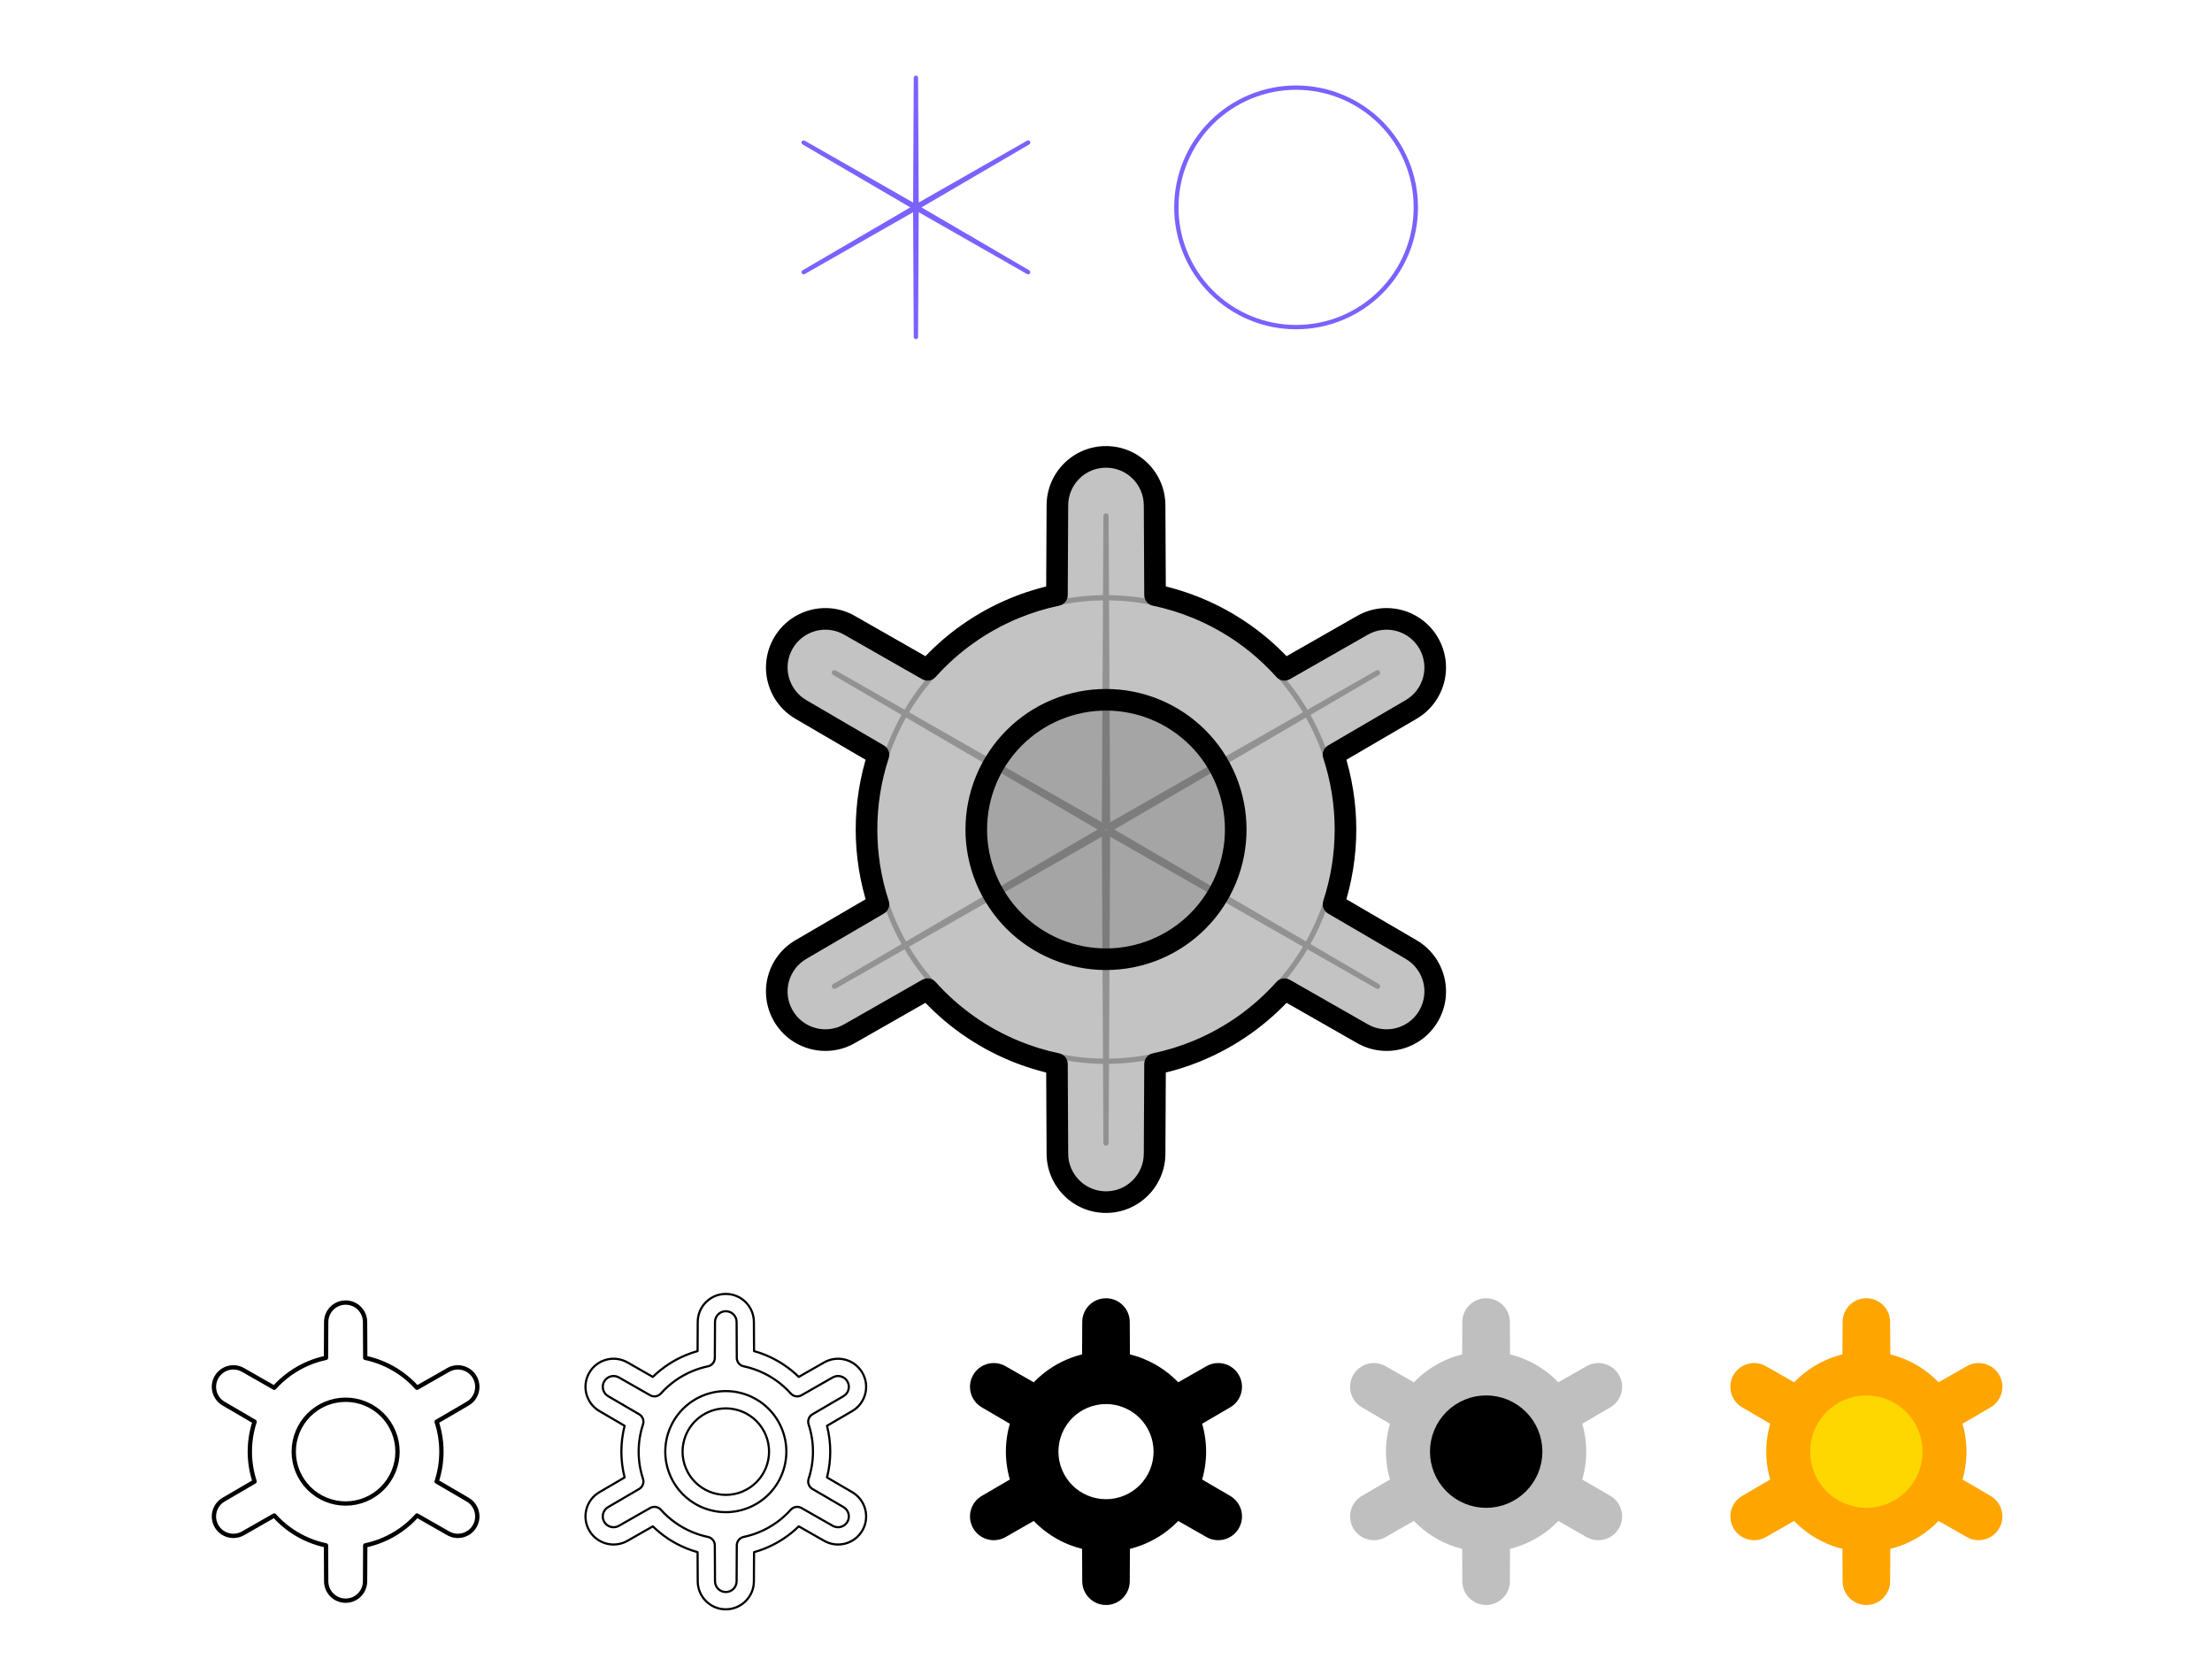 <svg viewBox="0 0 1024 768" fill="none" xmlns="http://www.w3.org/2000/svg">
<path d="M424 36L424.3 95.48L475.962 66L424.6 96L475.962 126L424.3 96.52L424 156L423.7 96.52L372.038 126L423.4 96L372.038 66L423.7 95.48L424 36Z" stroke="#7B61FF" stroke-width="2" stroke-linecap="round" stroke-linejoin="round"/>
<path d="M578.787 147.213C592.369 152.839 607.631 152.839 621.213 147.213V147.213C634.796 141.587 645.587 130.796 651.213 117.213V117.213C656.839 103.631 656.839 88.369 651.213 74.787V74.787C645.587 61.204 634.796 50.413 621.213 44.787V44.787C607.631 39.161 592.369 39.161 578.787 44.787V44.787C565.204 50.413 554.413 61.204 548.787 74.787V74.787C543.161 88.369 543.161 103.631 548.787 117.213V117.213C554.413 130.796 565.204 141.587 578.787 147.213V147.213Z" stroke="#7B61FF" stroke-width="2" stroke-linecap="round" stroke-linejoin="round"/>
<path fill-rule="evenodd" clip-rule="evenodd" d="M534.5 233.887C534.437 221.505 524.382 211.5 512 211.5C499.618 211.5 489.563 221.505 489.5 233.887L489.29 275.485C482.59 276.887 475.988 278.917 469.574 281.574C454.06 288 440.366 297.795 429.378 310.076L393.248 289.458C382.493 283.321 368.802 287.027 362.611 297.75C356.42 308.473 360.056 322.184 370.748 328.429L406.669 349.41C399.29 371.876 399.29 396.124 406.669 418.59L370.748 439.571C360.056 445.817 356.42 459.527 362.611 470.25C368.802 480.973 382.493 484.679 393.248 478.542L429.378 457.924C440.366 470.205 454.06 480 469.574 486.426C475.988 489.083 482.59 491.113 489.29 492.515L489.5 534.114C489.563 546.495 499.618 556.5 512 556.5C524.382 556.5 534.437 546.495 534.5 534.114L534.71 492.515C541.41 491.113 548.012 489.083 554.426 486.426C569.94 480 583.634 470.205 594.622 457.924L630.752 478.542C641.507 484.679 655.198 480.973 661.389 470.25C667.58 459.527 663.944 445.817 653.252 439.571L617.332 418.59C624.71 396.124 624.71 371.876 617.332 349.41L653.252 328.429C663.944 322.184 667.58 308.473 661.389 297.75C655.198 287.027 641.507 283.321 630.752 289.458L594.622 310.076C583.634 297.795 569.94 288 554.426 281.574C548.012 278.917 541.41 276.887 534.71 275.485L534.5 233.887Z" fill="#888888" fill-opacity="0.5"/>
<path d="M534.5 233.887L529.5 233.912V233.912L534.5 233.887ZM489.5 233.887L484.5 233.861L489.5 233.887ZM489.29 275.485L490.315 280.379C492.622 279.896 494.279 277.867 494.29 275.51L489.29 275.485ZM469.574 281.574L471.487 286.193L469.574 281.574ZM429.378 310.076L426.9 314.418C428.947 315.587 431.533 315.166 433.104 313.41L429.378 310.076ZM393.248 289.458L390.77 293.801L393.248 289.458ZM362.611 297.75L358.28 295.25L362.611 297.75ZM370.748 328.429L373.27 324.111H373.27L370.748 328.429ZM406.669 349.41L411.419 350.97C412.154 348.73 411.226 346.281 409.19 345.092L406.669 349.41ZM406.669 418.59L409.19 422.908C411.226 421.719 412.154 419.27 411.419 417.03L406.669 418.59ZM370.748 439.571L368.226 435.254H368.226L370.748 439.571ZM362.611 470.25L366.941 467.75H366.941L362.611 470.25ZM393.248 478.542L395.726 482.885H395.726L393.248 478.542ZM429.378 457.924L433.104 454.59C431.533 452.834 428.947 452.413 426.9 453.582L429.378 457.924ZM469.574 486.426L467.66 491.046L467.66 491.046L469.574 486.426ZM489.29 492.515L494.29 492.49C494.279 490.133 492.622 488.104 490.315 487.621L489.29 492.515ZM489.5 534.114L484.5 534.139L489.5 534.114ZM534.5 534.114L529.5 534.088L534.5 534.114ZM534.71 492.515L533.685 487.621C531.378 488.104 529.721 490.133 529.71 492.49L534.71 492.515ZM554.426 486.426L552.513 481.807L554.426 486.426ZM594.622 457.924L597.1 453.582C595.053 452.414 592.467 452.834 590.896 454.59L594.622 457.924ZM630.752 478.542L628.274 482.885L630.752 478.542ZM661.389 470.25L657.059 467.75L661.389 470.25ZM653.252 439.571L655.774 435.254L653.252 439.571ZM617.332 418.59L612.581 417.03C611.846 419.27 612.774 421.719 614.81 422.908L617.332 418.59ZM617.332 349.41L614.81 345.092C612.774 346.281 611.846 348.73 612.581 350.97L617.332 349.41ZM653.252 328.429L650.73 324.111L653.252 328.429ZM661.389 297.75L657.059 300.25V300.25L661.389 297.75ZM630.752 289.458L633.23 293.801L630.752 289.458ZM594.622 310.076L590.896 313.41C592.467 315.166 595.053 315.587 597.1 314.418L594.622 310.076ZM554.426 281.574L552.513 286.193L554.426 281.574ZM534.71 275.485L529.71 275.51C529.721 277.867 531.378 279.896 533.685 280.379L534.71 275.485ZM512 216.5C521.631 216.5 529.451 224.281 529.5 233.912L539.5 233.861C539.423 218.728 527.134 206.5 512 206.5V216.5ZM494.5 233.912C494.549 224.281 502.369 216.5 512 216.5V206.5C496.866 206.5 484.577 218.728 484.5 233.861L494.5 233.912ZM494.29 275.51L494.5 233.912L484.5 233.861L484.291 275.46L494.29 275.51ZM471.487 286.193C477.613 283.656 483.916 281.718 490.315 280.379L488.266 270.591C481.263 272.056 474.364 274.177 467.66 276.954L471.487 286.193ZM433.104 313.41C443.597 301.683 456.673 292.329 471.487 286.193L467.66 276.954C451.446 283.67 437.135 293.908 425.652 306.742L433.104 313.41ZM390.77 293.801L426.9 314.418L431.856 305.733L395.726 285.115L390.77 293.801ZM366.941 300.25C371.756 291.91 382.405 289.027 390.77 293.801L395.726 285.115C382.582 277.615 365.847 282.144 358.28 295.25L366.941 300.25ZM373.27 324.111C364.954 319.254 362.125 308.59 366.941 300.25L358.28 295.25C350.714 308.356 355.158 325.113 368.226 332.746L373.27 324.111ZM409.19 345.092L373.27 324.111L368.226 332.746L404.147 353.727L409.19 345.092ZM411.419 417.03C404.373 395.578 404.373 372.422 411.419 350.97L401.918 347.849C394.207 371.329 394.207 396.671 401.918 420.151L411.419 417.03ZM373.27 443.889L409.19 422.908L404.147 414.273L368.226 435.254L373.27 443.889ZM366.941 467.75C362.125 459.41 364.954 448.746 373.27 443.889L368.226 435.254C355.158 442.887 350.714 459.644 358.28 472.75L366.941 467.75ZM390.77 474.199C382.405 478.973 371.756 476.09 366.941 467.75L358.28 472.75C365.847 485.856 382.582 490.385 395.726 482.885L390.77 474.199ZM426.9 453.582L390.77 474.199L395.726 482.885L431.856 462.267L426.9 453.582ZM471.487 481.807C456.673 475.671 443.597 466.317 433.104 454.59L425.652 461.258C437.135 474.092 451.446 484.33 467.66 491.046L471.487 481.807ZM490.315 487.621C483.916 486.282 477.613 484.344 471.487 481.807L467.66 491.046C474.364 493.823 481.263 495.944 488.266 497.409L490.315 487.621ZM494.5 534.088L494.29 492.49L484.291 492.54L484.5 534.139L494.5 534.088ZM512 551.5C502.369 551.5 494.549 543.719 494.5 534.088L484.5 534.139C484.577 549.272 496.866 561.5 512 561.5V551.5ZM529.5 534.088C529.451 543.719 521.631 551.5 512 551.5V561.5C527.134 561.5 539.423 549.272 539.5 534.139L529.5 534.088ZM529.71 492.49L529.5 534.088L539.5 534.139L539.709 492.54L529.71 492.49ZM552.513 481.807C546.387 484.344 540.084 486.282 533.685 487.621L535.734 497.409C542.737 495.944 549.636 493.823 556.34 491.046L552.513 481.807ZM590.896 454.59C580.403 466.317 567.327 475.671 552.513 481.807L556.34 491.046C572.554 484.33 586.865 474.092 598.348 461.259L590.896 454.59ZM633.23 474.199L597.1 453.582L592.144 462.267L628.274 482.885L633.23 474.199ZM657.059 467.75C652.244 476.09 641.595 478.973 633.23 474.199L628.274 482.885C641.418 490.385 658.153 485.856 665.72 472.75L657.059 467.75ZM650.73 443.889C659.046 448.746 661.875 459.41 657.059 467.75L665.72 472.75C673.286 459.644 668.842 442.887 655.774 435.254L650.73 443.889ZM614.81 422.908L650.73 443.889L655.774 435.254L619.853 414.273L614.81 422.908ZM612.581 350.97C619.627 372.422 619.627 395.578 612.581 417.03L622.082 420.151C629.793 396.671 629.793 371.329 622.082 347.849L612.581 350.97ZM650.73 324.111L614.81 345.092L619.853 353.727L655.774 332.746L650.73 324.111ZM657.059 300.25C661.875 308.59 659.046 319.254 650.73 324.111L655.774 332.746C668.842 325.113 673.286 308.356 665.72 295.25L657.059 300.25ZM633.23 293.801C641.595 289.027 652.244 291.91 657.059 300.25L665.72 295.25C658.153 282.144 641.418 277.615 628.274 285.115L633.23 293.801ZM597.1 314.418L633.23 293.801L628.274 285.115L592.144 305.733L597.1 314.418ZM552.513 286.193C567.327 292.329 580.403 301.683 590.896 313.41L598.348 306.742C586.865 293.908 572.554 283.67 556.34 276.954L552.513 286.193ZM533.685 280.379C540.084 281.718 546.387 283.656 552.513 286.193L556.34 276.954C549.636 274.177 542.737 272.056 535.734 270.591L533.685 280.379ZM529.5 233.912L529.71 275.51L539.709 275.46L539.5 233.861L529.5 233.912Z" fill="currentColor"/>
<path d="M489.019 439.481C503.734 445.576 520.267 445.576 534.981 439.481C549.695 433.386 561.386 421.695 567.481 406.981C573.576 392.266 573.576 375.733 567.481 361.019C561.386 346.305 549.695 334.614 534.981 328.519C520.267 322.424 503.734 322.424 489.019 328.519C474.305 334.614 462.614 346.305 456.519 361.019C450.424 375.733 450.424 392.266 456.519 406.981C462.614 421.695 474.305 433.386 489.019 439.481Z" fill="#888888" fill-opacity="0.5" stroke="currentColor" stroke-width="10" stroke-linecap="round" stroke-linejoin="round"/>
<path d="M169 611.955L168 611.96V611.96L169 611.955ZM151 611.955L152 611.96V611.96L151 611.955ZM150.916 628.594L151.121 629.573C151.582 629.476 151.914 629.07 151.916 628.599L150.916 628.594ZM143.029 631.029L142.647 630.106L143.029 631.029ZM126.951 642.43L126.456 643.299C126.865 643.532 127.382 643.448 127.696 643.097L126.951 642.43ZM112.499 634.183L112.995 633.315L112.499 634.183ZM100.244 637.5L99.378 637H99.378L100.244 637.5ZM103.499 649.771L102.995 650.635H102.995L103.499 649.771ZM117.867 658.164L118.817 658.476C118.965 658.028 118.779 657.538 118.372 657.3L117.867 658.164ZM117.867 685.836L118.372 686.7C118.779 686.462 118.965 685.972 118.817 685.524L117.867 685.836ZM103.499 694.229L102.995 693.365H102.995L103.499 694.229ZM100.244 706.5L99.378 707H99.378L100.244 706.5ZM112.499 709.817L112.995 710.685L112.499 709.817ZM126.951 701.57L127.696 700.903C127.382 700.552 126.865 700.468 126.456 700.701L126.951 701.57ZM143.029 712.971L142.647 713.894L143.029 712.971ZM150.916 715.406L151.916 715.401C151.914 714.93 151.582 714.524 151.121 714.427L150.916 715.406ZM151 732.045L152 732.04L151 732.045ZM169 732.045L168 732.04L169 732.045ZM169.084 715.406L168.879 714.427C168.417 714.524 168.086 714.93 168.084 715.401L169.084 715.406ZM176.971 712.971L177.353 713.894L176.971 712.971ZM193.049 701.57L193.544 700.701C193.135 700.468 192.618 700.552 192.303 700.903L193.049 701.57ZM207.501 709.817L207.005 710.685L207.501 709.817ZM219.756 706.5L218.89 706L219.756 706.5ZM216.501 694.229L215.996 695.092L216.501 694.229ZM202.133 685.836L201.182 685.524C201.035 685.972 201.221 686.462 201.628 686.7L202.133 685.836ZM202.133 658.164L201.628 657.3C201.221 657.538 201.035 658.028 201.182 658.476L202.133 658.164ZM216.501 649.771L217.005 650.635L216.501 649.771ZM219.756 637.5L218.89 638L219.756 637.5ZM207.501 634.183L207.005 633.315L207.501 634.183ZM193.049 642.43L192.303 643.097C192.618 643.448 193.135 643.532 193.544 643.299L193.049 642.43ZM176.971 631.029L177.353 630.106L176.971 631.029ZM169.084 628.594L168.084 628.599C168.086 629.07 168.417 629.476 168.879 629.573L169.084 628.594ZM160 604C164.402 604 167.978 607.557 168 611.96L170 611.95C169.972 606.446 165.503 602 160 602V604ZM152 611.96C152.022 607.557 155.597 604 160 604V602C154.497 602 150.028 606.446 150 611.95L152 611.96ZM151.916 628.599L152 611.96L150 611.95L149.916 628.589L151.916 628.599ZM143.412 631.953C145.92 630.914 148.501 630.121 151.121 629.573L150.711 627.615C147.971 628.189 145.27 629.019 142.647 630.106L143.412 631.953ZM127.696 643.097C131.993 638.296 137.346 634.466 143.412 631.953L142.647 630.106C136.301 632.734 130.7 636.741 126.206 641.763L127.696 643.097ZM112.003 635.052L126.456 643.299L127.447 641.562L112.995 633.315L112.003 635.052ZM101.11 638C103.312 634.187 108.18 632.87 112.003 635.052L112.995 633.315C108.215 630.587 102.13 632.234 99.378 637L101.11 638ZM104.004 648.908C100.202 646.687 98.909 641.813 101.11 638L99.378 637C96.627 641.766 98.243 647.859 102.995 650.635L104.004 648.908ZM118.372 657.3L104.004 648.908L102.995 650.635L117.363 659.027L118.372 657.3ZM118.817 685.524C115.933 676.74 115.933 667.26 118.817 658.476L116.917 657.852C113.899 667.041 113.899 676.959 116.917 686.148L118.817 685.524ZM104.004 695.092L118.372 686.7L117.363 684.973L102.995 693.365L104.004 695.092ZM101.11 706C98.909 702.187 100.202 697.313 104.004 695.092L102.995 693.365C98.243 696.141 96.627 702.234 99.378 707L101.11 706ZM112.003 708.948C108.18 711.13 103.312 709.813 101.11 706L99.378 707C102.13 711.766 108.215 713.413 112.995 710.685L112.003 708.948ZM126.456 700.701L112.003 708.948L112.995 710.685L127.447 702.438L126.456 700.701ZM143.412 712.047C137.346 709.534 131.993 705.704 127.696 700.903L126.206 702.237C130.7 707.259 136.301 711.266 142.647 713.894L143.412 712.047ZM151.121 714.427C148.501 713.879 145.92 713.086 143.412 712.047L142.647 713.894C145.27 714.981 147.971 715.811 150.711 716.385L151.121 714.427ZM152 732.04L151.916 715.401L149.916 715.411L150 732.05L152 732.04ZM160 740C155.597 740 152.022 736.443 152 732.04L150 732.05C150.028 737.554 154.497 742 160 742V740ZM168 732.04C167.978 736.443 164.402 740 160 740V742C165.503 742 169.972 737.554 170 732.05L168 732.04ZM168.084 715.401L168 732.04L170 732.05L170.084 715.411L168.084 715.401ZM176.588 712.047C174.08 713.086 171.499 713.879 168.879 714.427L169.289 716.385C172.029 715.811 174.73 714.981 177.353 713.894L176.588 712.047ZM192.303 700.903C188.007 705.704 182.654 709.534 176.588 712.047L177.353 713.894C183.699 711.266 189.3 707.259 193.794 702.237L192.303 700.903ZM207.996 708.948L193.544 700.701L192.553 702.438L207.005 710.685L207.996 708.948ZM218.89 706C216.688 709.813 211.82 711.13 207.996 708.948L207.005 710.685C211.785 713.413 217.87 711.766 220.622 707L218.89 706ZM215.996 695.092C219.798 697.313 221.091 702.187 218.89 706L220.622 707C223.373 702.234 221.757 696.141 217.005 693.365L215.996 695.092ZM201.628 686.7L215.996 695.092L217.005 693.365L202.637 684.973L201.628 686.7ZM201.182 658.476C204.067 667.26 204.067 676.74 201.182 685.524L203.083 686.148C206.101 676.959 206.101 667.041 203.083 657.852L201.182 658.476ZM215.996 648.908L201.628 657.3L202.637 659.027L217.005 650.635L215.996 648.908ZM218.89 638C221.091 641.813 219.798 646.687 215.996 648.908L217.005 650.635C221.757 647.859 223.373 641.766 220.622 637L218.89 638ZM207.996 635.052C211.82 632.87 216.688 634.187 218.89 638L220.622 637C217.87 632.234 211.785 630.587 207.005 633.315L207.996 635.052ZM193.544 643.299L207.996 635.052L207.005 633.315L192.553 641.562L193.544 643.299ZM176.588 631.953C182.654 634.466 188.007 638.296 192.303 643.097L193.794 641.763C189.3 636.741 183.699 632.734 177.353 630.106L176.588 631.953ZM168.879 629.573C171.499 630.121 174.08 630.914 176.588 631.953L177.353 630.106C174.73 629.019 172.029 628.189 169.289 627.615L168.879 629.573ZM168 611.96L168.084 628.599L170.084 628.589L170 611.95L168 611.96Z" fill="currentColor"/>
<path d="M150.808 694.192C156.693 696.63 163.307 696.63 169.192 694.192V694.192C175.078 691.754 179.754 687.078 182.192 681.192V681.192C184.63 675.307 184.63 668.693 182.192 662.808V662.808C179.754 656.922 175.078 652.246 169.192 649.808V649.808C163.307 647.37 156.693 647.37 150.808 649.808V649.808C144.922 652.246 140.246 656.922 137.808 662.808V662.808C135.37 668.693 135.37 675.307 137.808 681.192V681.192C140.246 687.078 144.922 691.754 150.808 694.192V694.192Z" stroke="currentColor" stroke-width="2" stroke-linecap="round" stroke-linejoin="round"/>
<path fill-rule="evenodd" clip-rule="evenodd" d="M346.723 697.888C339.857 700.732 332.143 700.732 325.277 697.888C318.411 695.044 312.956 689.589 310.112 682.723C307.268 675.857 307.268 668.143 310.112 661.277C312.956 654.411 318.411 648.956 325.277 646.112C332.143 643.268 339.857 643.268 346.723 646.112C353.589 648.956 359.044 654.411 361.888 661.277C364.732 668.143 364.732 675.857 361.888 682.723C359.044 689.589 353.589 695.044 346.723 697.888ZM328.338 690.497C333.244 692.529 338.756 692.529 343.662 690.497C348.567 688.465 352.465 684.567 354.497 679.662C356.529 674.756 356.529 669.244 354.497 664.338C352.465 659.433 348.567 655.535 343.662 653.503C338.756 651.471 333.244 651.471 328.338 653.503C323.433 655.535 319.535 659.433 317.503 664.338C315.471 669.244 315.471 674.756 317.503 679.662C319.535 684.567 323.433 688.465 328.338 690.497Z" stroke="currentColor" stroke-linecap="round" stroke-linejoin="round"/>
<path fill-rule="evenodd" clip-rule="evenodd" d="M336 599C328.846 599 323.036 604.78 323 611.934L322.932 625.453C321.094 625.969 319.28 626.596 317.499 627.334C311.756 629.713 306.586 633.15 302.224 637.409L290.482 630.709C284.268 627.163 276.357 629.304 272.78 635.5C269.203 641.696 271.304 649.617 277.482 653.225L289.155 660.044C287.153 667.888 287.153 676.113 289.155 683.956L277.482 690.775C271.304 694.383 269.203 702.304 272.78 708.5C276.357 714.696 284.268 716.837 290.482 713.291L302.223 706.591C306.586 710.85 311.756 714.288 317.499 716.666C319.28 717.404 321.094 718.031 322.932 718.547L323 732.066C323.036 739.22 328.846 745 336 745C343.154 745 348.964 739.22 349 732.066L349.068 718.547C350.906 718.031 352.72 717.404 354.501 716.666C360.244 714.288 365.414 710.85 369.777 706.591L381.518 713.291C387.732 716.837 395.643 714.696 399.22 708.5C402.797 702.304 400.696 694.383 394.518 690.775L382.845 683.956C384.847 676.112 384.847 667.888 382.845 660.044L394.518 653.225C400.696 649.617 402.797 641.696 399.22 635.5C395.643 629.304 387.732 627.163 381.518 630.709L369.776 637.409C365.414 633.15 360.244 629.713 354.501 627.334C352.72 626.596 350.906 625.969 349.068 625.453L349 611.934C348.964 604.78 343.154 599 336 599ZM331 611.975C331.014 609.223 333.248 607 336 607C338.752 607 340.986 609.223 341 611.975L341.084 628.614C341.093 630.5 342.419 632.123 344.265 632.509C346.703 633.019 349.105 633.758 351.44 634.725C357.086 637.064 362.069 640.628 366.068 645.097C367.325 646.503 369.393 646.839 371.031 645.904L385.483 637.657C387.873 636.294 390.916 637.117 392.292 639.5C393.667 641.883 392.859 644.93 390.483 646.317L376.115 654.71C374.487 655.661 373.744 657.62 374.332 659.412C377.018 667.588 377.018 676.412 374.332 684.588C373.744 686.38 374.487 688.339 376.115 689.29L390.483 697.683C392.859 699.07 393.667 702.117 392.292 704.5C390.916 706.883 387.873 707.706 385.483 706.343L371.031 698.096C369.393 697.161 367.325 697.497 366.068 698.903C362.069 703.372 357.086 706.936 351.44 709.275C349.105 710.242 346.703 710.981 344.265 711.491C342.419 711.877 341.093 713.5 341.084 715.386L341 732.025C340.986 734.777 338.752 737 336 737C333.248 737 331.014 734.777 331 732.025L330.916 715.386C330.907 713.5 329.581 711.877 327.736 711.491C325.297 710.981 322.895 710.242 320.56 709.275C314.914 706.936 309.931 703.372 305.932 698.903C304.675 697.497 302.607 697.161 300.969 698.096L286.517 706.343C284.127 707.706 281.084 706.883 279.708 704.5C278.333 702.117 279.141 699.07 281.517 697.683L295.885 689.29C297.513 688.339 298.256 686.38 297.668 684.588C294.982 676.412 294.982 667.588 297.668 659.412C298.256 657.62 297.513 655.661 295.885 654.71L281.517 646.317C279.141 644.93 278.333 641.883 279.708 639.5C281.084 637.117 284.127 636.294 286.517 637.657L300.969 645.904C302.607 646.839 304.675 646.503 305.932 645.097C309.931 640.628 314.914 637.064 320.56 634.725C322.895 633.758 325.297 633.019 327.736 632.509C329.581 632.123 330.907 630.5 330.916 628.614L331 611.975Z" stroke="currentColor" stroke-linecap="round" stroke-linejoin="round"/>
<path fill-rule="evenodd" clip-rule="evenodd" d="M512 603C516.953 603 520.975 607.002 521 611.955L521.084 628.594C523.764 629.155 526.405 629.967 528.971 631.029C535.176 633.6 540.653 637.518 545.049 642.43L559.501 634.183C563.803 631.728 569.279 633.211 571.756 637.5C574.232 641.789 572.777 647.273 568.501 649.771L554.133 658.164C557.084 667.15 557.084 676.85 554.133 685.836L568.501 694.229C572.777 696.727 574.232 702.211 571.756 706.5C569.279 710.789 563.803 712.272 559.501 709.817L545.049 701.57C540.653 706.482 535.176 710.4 528.971 712.971C526.405 714.033 523.764 714.845 521.084 715.406L521 732.045C520.975 736.998 516.953 741 512 741C507.047 741 503.025 736.998 503 732.045L502.916 715.406C500.236 714.845 497.595 714.033 495.029 712.971C488.824 710.4 483.346 706.482 478.951 701.57L464.499 709.817C460.197 712.272 454.721 710.789 452.244 706.5C449.768 702.211 451.222 696.727 455.499 694.229L469.867 685.836C466.916 676.85 466.916 667.15 469.867 658.164L455.499 649.771C451.222 647.273 449.768 641.789 452.244 637.5C454.721 633.211 460.197 631.728 464.499 634.183L478.951 642.43C483.346 637.518 488.824 633.6 495.029 631.029C497.595 629.967 500.236 629.155 502.916 628.594L503 611.955C503.025 607.002 507.047 603 512 603ZM521.192 694.192C515.307 696.63 508.693 696.63 502.808 694.192C496.922 691.754 492.246 687.078 489.808 681.192C487.37 675.307 487.37 668.693 489.808 662.808C492.246 656.922 496.922 652.246 502.808 649.808C508.693 647.37 515.307 647.37 521.192 649.808C527.078 652.246 531.754 656.922 534.192 662.808C536.63 668.693 536.63 675.307 534.192 681.192C531.754 687.078 527.078 691.754 521.192 694.192Z" fill="currentColor"/>
<path d="M521 611.955L519 611.965L521 611.955ZM521.084 628.594L519.084 628.604C519.089 629.547 519.751 630.358 520.674 630.552L521.084 628.594ZM528.971 631.029L529.736 629.182L528.971 631.029ZM545.049 642.43L543.558 643.764C544.187 644.467 545.221 644.635 546.04 644.167L545.049 642.43ZM559.501 634.183L558.51 632.446L559.501 634.183ZM571.756 637.5L570.024 638.5L571.756 637.5ZM568.501 649.771L569.509 651.498L568.501 649.771ZM554.133 658.164L553.124 656.437C552.31 656.912 551.938 657.892 552.232 658.788L554.133 658.164ZM554.133 685.836L552.232 685.212C551.938 686.108 552.31 687.088 553.124 687.563L554.133 685.836ZM568.501 694.229L567.492 695.956L568.501 694.229ZM571.756 706.5L570.024 705.5H570.024L571.756 706.5ZM559.501 709.817L558.51 711.554L559.501 709.817ZM545.049 701.57L546.04 699.833C545.221 699.365 544.187 699.534 543.558 700.236L545.049 701.57ZM528.971 712.971L529.736 714.818V714.818L528.971 712.971ZM521.084 715.406L520.674 713.448C519.751 713.642 519.089 714.453 519.084 715.396L521.084 715.406ZM521 732.045L519 732.035L521 732.045ZM503 732.045L505 732.035L503 732.045ZM502.916 715.406L504.916 715.396C504.911 714.453 504.249 713.642 503.326 713.448L502.916 715.406ZM495.029 712.971L494.264 714.818V714.818L495.029 712.971ZM478.951 701.57L480.442 700.236C479.813 699.534 478.779 699.365 477.96 699.833L478.951 701.57ZM464.499 709.817L465.49 711.554L464.499 709.817ZM452.244 706.5L450.512 707.5H450.512L452.244 706.5ZM455.499 694.229L454.49 692.502L455.499 694.229ZM469.867 685.836L470.876 687.563C471.69 687.088 472.062 686.108 471.768 685.212L469.867 685.836ZM469.867 658.164L471.768 658.788C472.062 657.892 471.69 656.912 470.876 656.437L469.867 658.164ZM455.499 649.771L454.49 651.498H454.49L455.499 649.771ZM452.244 637.5L450.512 636.5H450.512L452.244 637.5ZM464.499 634.183L465.49 632.446L464.499 634.183ZM478.951 642.43L477.96 644.167C478.779 644.635 479.813 644.467 480.442 643.764L478.951 642.43ZM495.029 631.029L494.264 629.182L495.029 631.029ZM502.916 628.594L503.326 630.552C504.249 630.358 504.911 629.547 504.916 628.604L502.916 628.594ZM503 611.955L505 611.965L503 611.955ZM489.808 662.808L491.655 663.573L489.808 662.808ZM502.808 649.808L502.042 647.96L502.808 649.808ZM534.192 662.808L532.345 663.573L534.192 662.808ZM534.192 681.192L532.345 680.427L534.192 681.192ZM523 611.945C522.969 605.891 518.053 601 512 601V605C515.852 605 518.98 608.113 519 611.965L523 611.945ZM523.084 628.584L523 611.945L519 611.965L519.084 628.604L523.084 628.584ZM529.736 629.182C527.054 628.071 524.295 627.223 521.493 626.636L520.674 630.552C523.233 631.087 525.755 631.862 528.205 632.877L529.736 629.182ZM546.539 641.097C541.946 635.963 536.221 631.868 529.736 629.182L528.205 632.877C534.131 635.332 539.361 639.073 543.558 643.764L546.539 641.097ZM558.51 632.446L544.057 640.693L546.04 644.167L560.492 635.92L558.51 632.446ZM573.488 636.5C570.461 631.258 563.767 629.446 558.51 632.446L560.492 635.92C563.838 634.011 568.098 635.164 570.024 638.5L573.488 636.5ZM569.509 651.498C574.737 648.445 576.515 641.742 573.488 636.5L570.024 638.5C571.95 641.836 570.818 646.102 567.492 648.044L569.509 651.498ZM555.141 659.891L569.509 651.498L567.492 648.044L553.124 656.437L555.141 659.891ZM556.033 686.46C559.117 677.068 559.117 666.932 556.033 657.54L552.232 658.788C555.051 667.369 555.051 676.631 552.232 685.212L556.033 686.46ZM569.509 692.502L555.141 684.109L553.124 687.563L567.492 695.956L569.509 692.502ZM573.488 707.5C576.515 702.258 574.737 695.555 569.509 692.502L567.492 695.956C570.818 697.898 571.95 702.164 570.024 705.5L573.488 707.5ZM558.51 711.554C563.767 714.554 570.461 712.742 573.488 707.5L570.024 705.5C568.098 708.836 563.838 709.989 560.492 708.08L558.51 711.554ZM544.057 703.307L558.51 711.554L560.492 708.08L546.04 699.833L544.057 703.307ZM529.736 714.818C536.221 712.132 541.946 708.037 546.539 702.903L543.558 700.236C539.361 704.927 534.131 708.668 528.205 711.123L529.736 714.818ZM521.493 717.364C524.295 716.777 527.054 715.929 529.736 714.818L528.205 711.123C525.755 712.138 523.233 712.913 520.674 713.448L521.493 717.364ZM523 732.055L523.084 715.416L519.084 715.396L519 732.035L523 732.055ZM512 743C518.053 743 522.969 738.109 523 732.055L519 732.035C518.98 735.887 515.852 739 512 739V743ZM501 732.055C501.031 738.109 505.946 743 512 743V739C508.148 739 505.019 735.887 505 732.035L501 732.055ZM500.916 715.416L501 732.055L505 732.035L504.916 715.396L500.916 715.416ZM494.264 714.818C496.945 715.929 499.705 716.777 502.507 717.364L503.326 713.448C500.767 712.913 498.245 712.138 495.795 711.123L494.264 714.818ZM477.461 702.903C482.054 708.037 487.779 712.132 494.264 714.818L495.795 711.123C489.869 708.668 484.639 704.927 480.442 700.236L477.461 702.903ZM465.49 711.554L479.942 703.307L477.96 699.833L463.508 708.08L465.49 711.554ZM450.512 707.5C453.539 712.742 460.233 714.554 465.49 711.554L463.508 708.08C460.162 709.989 455.902 708.836 453.976 705.5L450.512 707.5ZM454.49 692.502C449.263 695.555 447.485 702.258 450.512 707.5L453.976 705.5C452.05 702.164 453.182 697.898 456.508 695.956L454.49 692.502ZM468.859 684.109L454.49 692.502L456.508 695.956L470.876 687.563L468.859 684.109ZM467.967 657.54C464.883 666.932 464.883 677.068 467.967 686.46L471.768 685.212C468.949 676.631 468.949 667.369 471.768 658.788L467.967 657.54ZM454.49 651.498L468.859 659.891L470.876 656.437L456.508 648.044L454.49 651.498ZM450.512 636.5C447.485 641.742 449.263 648.445 454.49 651.498L456.508 648.044C453.182 646.102 452.05 641.836 453.976 638.5L450.512 636.5ZM465.49 632.446C460.233 629.446 453.539 631.258 450.512 636.5L453.976 638.5C455.902 635.164 460.162 634.011 463.508 635.92L465.49 632.446ZM479.943 640.693L465.49 632.446L463.508 635.92L477.96 644.167L479.943 640.693ZM494.264 629.182C487.779 631.868 482.054 635.963 477.461 641.097L480.442 643.764C484.639 639.073 489.869 635.332 495.795 632.877L494.264 629.182ZM502.507 626.636C499.705 627.223 496.945 628.071 494.264 629.182L495.795 632.877C498.245 631.862 500.767 631.087 503.326 630.552L502.507 626.636ZM501 611.945L500.916 628.584L504.916 628.604L505 611.965L501 611.945ZM512 601C505.946 601 501.031 605.891 501 611.945L505 611.965C505.019 608.113 508.148 605 512 605V601ZM502.042 696.04C508.418 698.681 515.582 698.681 521.958 696.04L520.427 692.345C515.031 694.58 508.969 694.58 503.573 692.345L502.042 696.04ZM487.96 681.958C490.601 688.334 495.666 693.399 502.042 696.04L503.573 692.345C498.177 690.11 493.89 685.823 491.655 680.427L487.96 681.958ZM487.96 662.042C485.319 668.418 485.319 675.582 487.96 681.958L491.655 680.427C489.42 675.031 489.42 668.969 491.655 663.573L487.96 662.042ZM502.042 647.96C495.666 650.601 490.601 655.666 487.96 662.042L491.655 663.573C493.89 658.177 498.177 653.89 503.573 651.655L502.042 647.96ZM521.958 647.96C515.582 645.319 508.418 645.319 502.042 647.96L503.573 651.655C508.969 649.42 515.031 649.42 520.427 651.655L521.958 647.96ZM536.04 662.042C533.399 655.666 528.334 650.601 521.958 647.96L520.427 651.655C525.823 653.89 530.11 658.177 532.345 663.573L536.04 662.042ZM536.04 681.958C538.681 675.582 538.681 668.418 536.04 662.042L532.345 663.573C534.58 668.969 534.58 675.031 532.345 680.427L536.04 681.958ZM521.958 696.04C528.334 693.399 533.399 688.334 536.04 681.958L532.345 680.427C530.11 685.823 525.823 690.11 520.427 692.345L521.958 696.04Z" fill="currentColor"/>
<g opacity="0.25">
<path fill-rule="evenodd" clip-rule="evenodd" d="M696.963 611.955C696.938 607.002 692.916 603 687.963 603C683.01 603 678.988 607.002 678.963 611.955L678.879 628.594C676.199 629.155 673.558 629.967 670.992 631.029C664.787 633.6 659.31 637.518 654.914 642.43L640.462 634.183C636.16 631.728 630.684 633.211 628.207 637.5C625.731 641.789 627.185 647.273 631.462 649.771L645.83 658.164C642.879 667.15 642.879 676.85 645.83 685.836L631.462 694.229C627.185 696.727 625.731 702.211 628.207 706.5C630.684 710.789 636.16 712.272 640.462 709.817L654.914 701.57C659.309 706.482 664.787 710.4 670.992 712.971C673.558 714.033 676.199 714.845 678.879 715.406L678.963 732.045C678.988 736.998 683.01 741 687.963 741C692.916 741 696.938 736.998 696.963 732.045L697.047 715.406C699.727 714.845 702.368 714.033 704.934 712.971C711.139 710.4 716.616 706.482 721.012 701.57L735.464 709.817C739.766 712.272 745.242 710.789 747.719 706.5C750.195 702.211 748.741 696.727 744.464 694.229L730.096 685.836C733.047 676.85 733.047 667.15 730.096 658.164L744.464 649.771C748.741 647.273 750.195 641.789 747.719 637.5C745.242 633.211 739.766 631.728 735.464 634.183L721.012 642.43C716.616 637.518 711.139 633.6 704.934 631.029C702.368 629.967 699.727 629.155 697.047 628.594L696.963 611.955Z" fill="currentColor"/>
<path d="M696.963 611.955L694.963 611.965L696.963 611.955ZM678.963 611.955L680.963 611.965L678.963 611.955ZM678.879 628.594L679.289 630.552C680.212 630.358 680.874 629.547 680.879 628.604L678.879 628.594ZM670.992 631.029L670.227 629.182L670.992 631.029ZM654.914 642.43L653.923 644.167C654.742 644.635 655.776 644.467 656.405 643.764L654.914 642.43ZM640.462 634.183L641.453 632.446L640.462 634.183ZM628.207 637.5L626.475 636.5H626.475L628.207 637.5ZM631.462 649.771L630.453 651.498H630.453L631.462 649.771ZM645.83 658.164L647.731 658.788C648.025 657.892 647.653 656.912 646.839 656.437L645.83 658.164ZM645.83 685.836L646.839 687.563C647.653 687.088 648.025 686.108 647.731 685.212L645.83 685.836ZM631.462 694.229L630.453 692.502H630.453L631.462 694.229ZM628.207 706.5L629.939 705.5L628.207 706.5ZM640.462 709.817L641.453 711.554L640.462 709.817ZM654.914 701.57L656.405 700.236C655.776 699.534 654.742 699.365 653.923 699.833L654.914 701.57ZM670.992 712.971L671.758 711.123H671.758L670.992 712.971ZM678.879 715.406L680.879 715.396C680.874 714.453 680.212 713.642 679.289 713.448L678.879 715.406ZM678.963 732.045L680.963 732.035L678.963 732.045ZM696.963 732.045L694.963 732.035L696.963 732.045ZM697.047 715.406L696.637 713.448C695.714 713.642 695.052 714.453 695.047 715.396L697.047 715.406ZM704.934 712.971L705.699 714.818V714.818L704.934 712.971ZM721.012 701.57L722.003 699.833C721.184 699.365 720.15 699.534 719.521 700.236L721.012 701.57ZM735.464 709.817L734.473 711.554L735.464 709.817ZM747.719 706.5L745.987 705.5L747.719 706.5ZM744.464 694.229L743.455 695.956L744.464 694.229ZM730.096 685.836L728.195 685.212C727.901 686.108 728.273 687.088 729.087 687.563L730.096 685.836ZM730.096 658.164L729.087 656.437C728.273 656.912 727.901 657.892 728.195 658.788L730.096 658.164ZM744.464 649.771L745.472 651.498L744.464 649.771ZM747.719 637.5L745.987 638.5L747.719 637.5ZM735.464 634.183L734.473 632.446L735.464 634.183ZM721.012 642.43L719.521 643.764C720.15 644.467 721.184 644.635 722.003 644.167L721.012 642.43ZM704.934 631.029L705.699 629.182L704.934 631.029ZM697.047 628.594L695.047 628.604C695.052 629.547 695.714 630.358 696.637 630.552L697.047 628.594ZM687.963 605C691.815 605 694.943 608.113 694.963 611.965L698.963 611.945C698.932 605.891 694.016 601 687.963 601V605ZM680.963 611.965C680.983 608.113 684.111 605 687.963 605V601C681.91 601 676.994 605.891 676.963 611.945L680.963 611.965ZM680.879 628.604L680.963 611.965L676.963 611.945L676.879 628.584L680.879 628.604ZM671.758 632.877C674.208 631.862 676.73 631.087 679.289 630.552L678.47 626.636C675.668 627.223 672.908 628.071 670.227 629.182L671.758 632.877ZM656.405 643.764C660.602 639.073 665.832 635.332 671.758 632.877L670.227 629.182C663.742 631.868 658.017 635.963 653.424 641.097L656.405 643.764ZM639.471 635.92L653.923 644.167L655.906 640.693L641.453 632.446L639.471 635.92ZM629.939 638.5C631.865 635.164 636.125 634.011 639.471 635.92L641.453 632.446C636.196 629.446 629.502 631.258 626.475 636.5L629.939 638.5ZM632.471 648.044C629.145 646.102 628.013 641.836 629.939 638.5L626.475 636.5C623.448 641.742 625.226 648.445 630.453 651.498L632.471 648.044ZM646.839 656.437L632.471 648.044L630.453 651.498L644.822 659.891L646.839 656.437ZM647.731 685.212C644.912 676.631 644.912 667.369 647.731 658.788L643.93 657.54C640.846 666.932 640.846 677.068 643.93 686.46L647.731 685.212ZM632.471 695.956L646.839 687.563L644.822 684.109L630.453 692.502L632.471 695.956ZM629.939 705.5C628.013 702.164 629.145 697.898 632.471 695.956L630.453 692.502C625.226 695.555 623.448 702.258 626.475 707.5L629.939 705.5ZM639.471 708.08C636.125 709.989 631.865 708.836 629.939 705.5L626.475 707.5C629.502 712.742 636.196 714.554 641.453 711.554L639.471 708.08ZM653.923 699.833L639.471 708.08L641.453 711.554L655.906 703.307L653.923 699.833ZM671.758 711.123C665.832 708.668 660.602 704.927 656.405 700.236L653.424 702.903C658.017 708.037 663.742 712.132 670.227 714.818L671.758 711.123ZM679.289 713.448C676.73 712.913 674.208 712.138 671.758 711.123L670.227 714.818C672.908 715.929 675.668 716.777 678.47 717.364L679.289 713.448ZM680.963 732.035L680.879 715.396L676.879 715.416L676.963 732.055L680.963 732.035ZM687.963 739C684.111 739 680.983 735.887 680.963 732.035L676.963 732.055C676.994 738.109 681.91 743 687.963 743V739ZM694.963 732.035C694.943 735.887 691.815 739 687.963 739V743C694.016 743 698.932 738.109 698.963 732.055L694.963 732.035ZM695.047 715.396L694.963 732.035L698.963 732.055L699.047 715.416L695.047 715.396ZM704.168 711.123C701.718 712.138 699.196 712.913 696.637 713.448L697.456 717.364C700.258 716.777 703.017 715.929 705.699 714.818L704.168 711.123ZM719.521 700.236C715.324 704.927 710.094 708.668 704.168 711.123L705.699 714.818C712.184 712.132 717.909 708.037 722.502 702.903L719.521 700.236ZM736.455 708.08L722.003 699.833L720.02 703.307L734.473 711.554L736.455 708.08ZM745.987 705.5C744.061 708.836 739.801 709.989 736.455 708.08L734.473 711.554C739.73 714.554 746.424 712.742 749.451 707.5L745.987 705.5ZM743.455 695.956C746.781 697.898 747.913 702.164 745.987 705.5L749.451 707.5C752.478 702.258 750.7 695.555 745.472 692.502L743.455 695.956ZM729.087 687.563L743.455 695.956L745.472 692.502L731.104 684.109L729.087 687.563ZM728.195 658.788C731.014 667.369 731.014 676.631 728.195 685.212L731.996 686.46C735.08 677.068 735.08 666.932 731.996 657.54L728.195 658.788ZM743.455 648.044L729.087 656.437L731.104 659.891L745.472 651.498L743.455 648.044ZM745.987 638.5C747.913 641.836 746.781 646.102 743.455 648.044L745.472 651.498C750.7 648.445 752.478 641.742 749.451 636.5L745.987 638.5ZM736.455 635.92C739.801 634.011 744.061 635.164 745.987 638.5L749.451 636.5C746.424 631.258 739.73 629.446 734.473 632.446L736.455 635.92ZM722.003 644.167L736.455 635.92L734.473 632.446L720.02 640.693L722.003 644.167ZM704.168 632.877C710.094 635.332 715.324 639.073 719.521 643.764L722.502 641.097C717.909 635.963 712.184 631.868 705.699 629.182L704.168 632.877ZM696.637 630.552C699.196 631.087 701.718 631.862 704.168 632.877L705.699 629.182C703.017 628.071 700.258 627.223 697.456 626.636L696.637 630.552ZM694.963 611.965L695.047 628.604L699.047 628.584L698.963 611.945L694.963 611.965Z" fill="currentColor"/>
</g>
<path d="M678.808 694.192C684.693 696.63 691.307 696.63 697.192 694.192C703.078 691.754 707.754 687.078 710.192 681.192C712.63 675.307 712.63 668.693 710.192 662.808C707.754 656.922 703.078 652.246 697.192 649.808C691.307 647.37 684.693 647.37 678.808 649.808C672.922 652.246 668.246 656.922 665.808 662.808C663.37 668.693 663.37 675.307 665.808 681.192C668.246 687.078 672.922 691.754 678.808 694.192Z" fill="currentColor" stroke="currentColor" stroke-width="4" stroke-linecap="round" stroke-linejoin="round"/>
<path fill-rule="evenodd" clip-rule="evenodd" d="M873 611.955C872.975 607.002 868.953 603 864 603C859.047 603 855.025 607.002 855 611.955L854.916 628.594C852.236 629.155 849.595 629.967 847.029 631.029C840.824 633.6 835.347 637.518 830.951 642.43L816.499 634.183C812.197 631.728 806.721 633.211 804.244 637.5C801.768 641.789 803.222 647.273 807.499 649.771L821.867 658.164C818.916 667.15 818.916 676.85 821.867 685.836L807.499 694.229C803.222 696.727 801.768 702.211 804.244 706.5C806.721 710.789 812.197 712.272 816.499 709.817L830.951 701.57C835.347 706.482 840.824 710.4 847.029 712.971C849.595 714.033 852.236 714.845 854.916 715.406L855 732.045C855.025 736.998 859.047 741 864 741C868.953 741 872.975 736.998 873 732.045L873.084 715.406C875.764 714.845 878.405 714.033 880.971 712.971C887.176 710.4 892.653 706.482 897.049 701.57L911.501 709.817C915.803 712.272 921.279 710.789 923.756 706.5C926.232 702.211 924.778 696.727 920.501 694.229L906.133 685.836C909.084 676.85 909.084 667.15 906.133 658.164L920.501 649.771C924.778 647.273 926.232 641.789 923.756 637.5C921.279 633.211 915.803 631.728 911.501 634.183L897.049 642.43C892.653 637.518 887.176 633.6 880.971 631.029C878.405 629.967 875.764 629.155 873.084 628.594L873 611.955Z" fill="#FFA500"/>
<path d="M873 611.955L871 611.965L873 611.955ZM855 611.955L857 611.965L855 611.955ZM854.916 628.594L855.326 630.552C856.249 630.358 856.911 629.547 856.916 628.604L854.916 628.594ZM847.029 631.029L846.264 629.182L847.029 631.029ZM830.951 642.43L829.96 644.167C830.779 644.635 831.813 644.467 832.442 643.764L830.951 642.43ZM816.499 634.183L817.49 632.446H817.49L816.499 634.183ZM804.244 637.5L802.512 636.5H802.512L804.244 637.5ZM807.499 649.771L806.49 651.498H806.491L807.499 649.771ZM821.867 658.164L823.768 658.788C824.062 657.892 823.69 656.912 822.876 656.437L821.867 658.164ZM821.867 685.836L822.876 687.563C823.69 687.088 824.062 686.108 823.768 685.212L821.867 685.836ZM807.499 694.229L806.491 692.502L807.499 694.229ZM804.244 706.5L802.512 707.5H802.512L804.244 706.5ZM816.499 709.817L817.49 711.554H817.49L816.499 709.817ZM830.951 701.57L832.442 700.236C831.813 699.534 830.779 699.365 829.96 699.833L830.951 701.57ZM847.029 712.971L846.264 714.818V714.818L847.029 712.971ZM854.916 715.406L856.916 715.396C856.911 714.453 856.249 713.642 855.326 713.448L854.916 715.406ZM855 732.045L857 732.035L855 732.045ZM873 732.045L871 732.035L873 732.045ZM873.084 715.406L872.674 713.448C871.751 713.642 871.089 714.453 871.084 715.396L873.084 715.406ZM880.971 712.971L881.736 714.818V714.818L880.971 712.971ZM897.049 701.57L898.04 699.833C897.221 699.365 896.187 699.534 895.558 700.236L897.049 701.57ZM911.501 709.817L910.51 711.554L911.501 709.817ZM923.756 706.5L922.024 705.5H922.024L923.756 706.5ZM920.501 694.229L919.492 695.956L920.501 694.229ZM906.133 685.836L904.232 685.212C903.938 686.108 904.31 687.088 905.124 687.563L906.133 685.836ZM906.133 658.164L905.124 656.437C904.31 656.912 903.938 657.892 904.232 658.788L906.133 658.164ZM920.501 649.771L921.509 651.498L920.501 649.771ZM923.756 637.5L922.024 638.5L923.756 637.5ZM911.501 634.183L910.51 632.446L911.501 634.183ZM897.049 642.43L895.558 643.764C896.187 644.467 897.221 644.635 898.04 644.167L897.049 642.43ZM880.971 631.029L881.736 629.182L880.971 631.029ZM873.084 628.594L871.084 628.604C871.089 629.547 871.751 630.358 872.674 630.552L873.084 628.594ZM864 605C867.852 605 870.98 608.113 871 611.965L875 611.945C874.969 605.891 870.053 601 864 601V605ZM857 611.965C857.02 608.113 860.148 605 864 605V601C857.947 601 853.031 605.891 853 611.945L857 611.965ZM856.916 628.604L857 611.965L853 611.945L852.916 628.584L856.916 628.604ZM847.795 632.877C850.245 631.862 852.767 631.087 855.326 630.552L854.507 626.636C851.705 627.223 848.945 628.071 846.264 629.182L847.795 632.877ZM832.442 643.764C836.639 639.073 841.869 635.332 847.795 632.877L846.264 629.182C839.779 631.868 834.054 635.963 829.461 641.097L832.442 643.764ZM815.508 635.92L829.96 644.167L831.943 640.693L817.49 632.446L815.508 635.92ZM805.976 638.5C807.902 635.164 812.162 634.011 815.508 635.92L817.49 632.446C812.233 629.446 805.539 631.258 802.512 636.5L805.976 638.5ZM808.508 648.044C805.182 646.102 804.05 641.836 805.976 638.5L802.512 636.5C799.485 641.742 801.263 648.445 806.49 651.498L808.508 648.044ZM822.876 656.437L808.508 648.044L806.491 651.498L820.859 659.891L822.876 656.437ZM823.768 685.212C820.949 676.631 820.949 667.369 823.768 658.788L819.967 657.54C816.883 666.932 816.883 677.068 819.967 686.46L823.768 685.212ZM808.508 695.956L822.876 687.563L820.859 684.109L806.491 692.502L808.508 695.956ZM805.976 705.5C804.05 702.164 805.182 697.898 808.508 695.956L806.491 692.502C801.263 695.555 799.485 702.258 802.512 707.5L805.976 705.5ZM815.508 708.08C812.162 709.989 807.902 708.836 805.976 705.5L802.512 707.5C805.539 712.742 812.233 714.554 817.49 711.554L815.508 708.08ZM829.96 699.833L815.508 708.08L817.49 711.554L831.943 703.307L829.96 699.833ZM847.795 711.123C841.869 708.668 836.639 704.927 832.442 700.236L829.461 702.903C834.054 708.037 839.779 712.132 846.264 714.818L847.795 711.123ZM855.326 713.448C852.767 712.913 850.245 712.138 847.795 711.123L846.264 714.818C848.945 715.929 851.705 716.777 854.507 717.364L855.326 713.448ZM857 732.035L856.916 715.396L852.916 715.416L853 732.055L857 732.035ZM864 739C860.148 739 857.02 735.887 857 732.035L853 732.055C853.031 738.109 857.947 743 864 743V739ZM871 732.035C870.98 735.887 867.852 739 864 739V743C870.053 743 874.969 738.109 875 732.055L871 732.035ZM871.084 715.396L871 732.035L875 732.055L875.084 715.416L871.084 715.396ZM880.205 711.123C877.755 712.138 875.233 712.913 872.674 713.448L873.493 717.364C876.295 716.777 879.054 715.929 881.736 714.818L880.205 711.123ZM895.558 700.236C891.361 704.927 886.131 708.668 880.205 711.123L881.736 714.818C888.221 712.132 893.946 708.037 898.539 702.903L895.558 700.236ZM912.492 708.08L898.04 699.833L896.057 703.307L910.51 711.554L912.492 708.08ZM922.024 705.5C920.098 708.836 915.838 709.989 912.492 708.08L910.51 711.554C915.767 714.554 922.461 712.742 925.488 707.5L922.024 705.5ZM919.492 695.956C922.818 697.898 923.95 702.164 922.024 705.5L925.488 707.5C928.515 702.258 926.737 695.555 921.509 692.502L919.492 695.956ZM905.124 687.563L919.492 695.956L921.509 692.502L907.141 684.109L905.124 687.563ZM904.232 658.788C907.051 667.369 907.051 676.631 904.232 685.212L908.033 686.46C911.117 677.068 911.117 666.932 908.033 657.54L904.232 658.788ZM919.492 648.044L905.124 656.437L907.141 659.891L921.509 651.498L919.492 648.044ZM922.024 638.5C923.95 641.836 922.818 646.102 919.492 648.044L921.509 651.498C926.737 648.445 928.515 641.742 925.488 636.5L922.024 638.5ZM912.492 635.92C915.838 634.011 920.098 635.164 922.024 638.5L925.488 636.5C922.461 631.258 915.767 629.446 910.51 632.446L912.492 635.92ZM898.04 644.167L912.492 635.92L910.51 632.446L896.057 640.693L898.04 644.167ZM880.205 632.877C886.131 635.332 891.361 639.073 895.558 643.764L898.539 641.097C893.946 635.963 888.221 631.868 881.736 629.182L880.205 632.877ZM872.674 630.552C875.233 631.087 877.755 631.862 880.205 632.877L881.736 629.182C879.054 628.071 876.295 627.223 873.493 626.636L872.674 630.552ZM871 611.965L871.084 628.604L875.084 628.584L875 611.945L871 611.965Z" fill="#FFA500"/>
<path d="M854.808 694.192C860.693 696.63 867.307 696.63 873.192 694.192C879.078 691.754 883.754 687.078 886.192 681.192C888.63 675.307 888.63 668.693 886.192 662.808C883.754 656.922 879.078 652.246 873.192 649.808C867.307 647.37 860.693 647.37 854.808 649.808C848.922 652.246 844.246 656.922 841.808 662.808C839.37 668.693 839.37 675.307 841.808 681.192C844.246 687.078 848.922 691.754 854.808 694.192Z" fill="#FFD700" stroke="#FFD700" stroke-width="4" stroke-linecap="round" stroke-linejoin="round"/>
<g opacity="0.25">
<path d="M512 238.839L512.726 382.743L637.713 311.42L513.452 384L637.713 456.581L512.726 385.257L512 529.161L511.274 385.257L386.287 456.581L510.548 384L386.287 311.42L511.274 382.743L512 238.839Z" stroke="currentColor" stroke-width="2.419" stroke-linecap="round" stroke-linejoin="round"/>
<path d="M553.058 483.122C526.769 494.011 497.231 494.011 470.942 483.122V483.122C444.653 472.233 423.767 451.347 412.878 425.058V425.058C401.988 398.769 401.988 369.231 412.878 342.942V342.942C423.767 316.653 444.653 295.767 470.942 284.878V284.878C497.231 273.988 526.769 273.988 553.058 284.878V284.878C579.347 295.767 600.233 316.653 611.122 342.942V342.942C622.012 369.231 622.012 398.769 611.122 425.058V425.058C600.233 451.347 579.347 472.233 553.058 483.122V483.122Z" stroke="currentColor" stroke-width="2.419" stroke-linecap="round" stroke-linejoin="round"/>
<path d="M489.76 437.691C504 443.59 520 443.59 534.24 437.691V437.691C548.479 431.793 559.793 420.48 565.691 406.24V406.24C571.59 392 571.59 376 565.691 361.76V361.76C559.793 347.521 548.479 336.207 534.24 330.309V330.309C520 324.411 504 324.411 489.76 330.309V330.309C475.521 336.207 464.207 347.521 458.309 361.76V361.76C452.41 376 452.41 392 458.309 406.24V406.24C464.207 420.48 475.521 431.793 489.76 437.691V437.691Z" stroke="currentColor" stroke-width="2.419" stroke-linecap="round" stroke-linejoin="round"/>
</g>
</svg>

